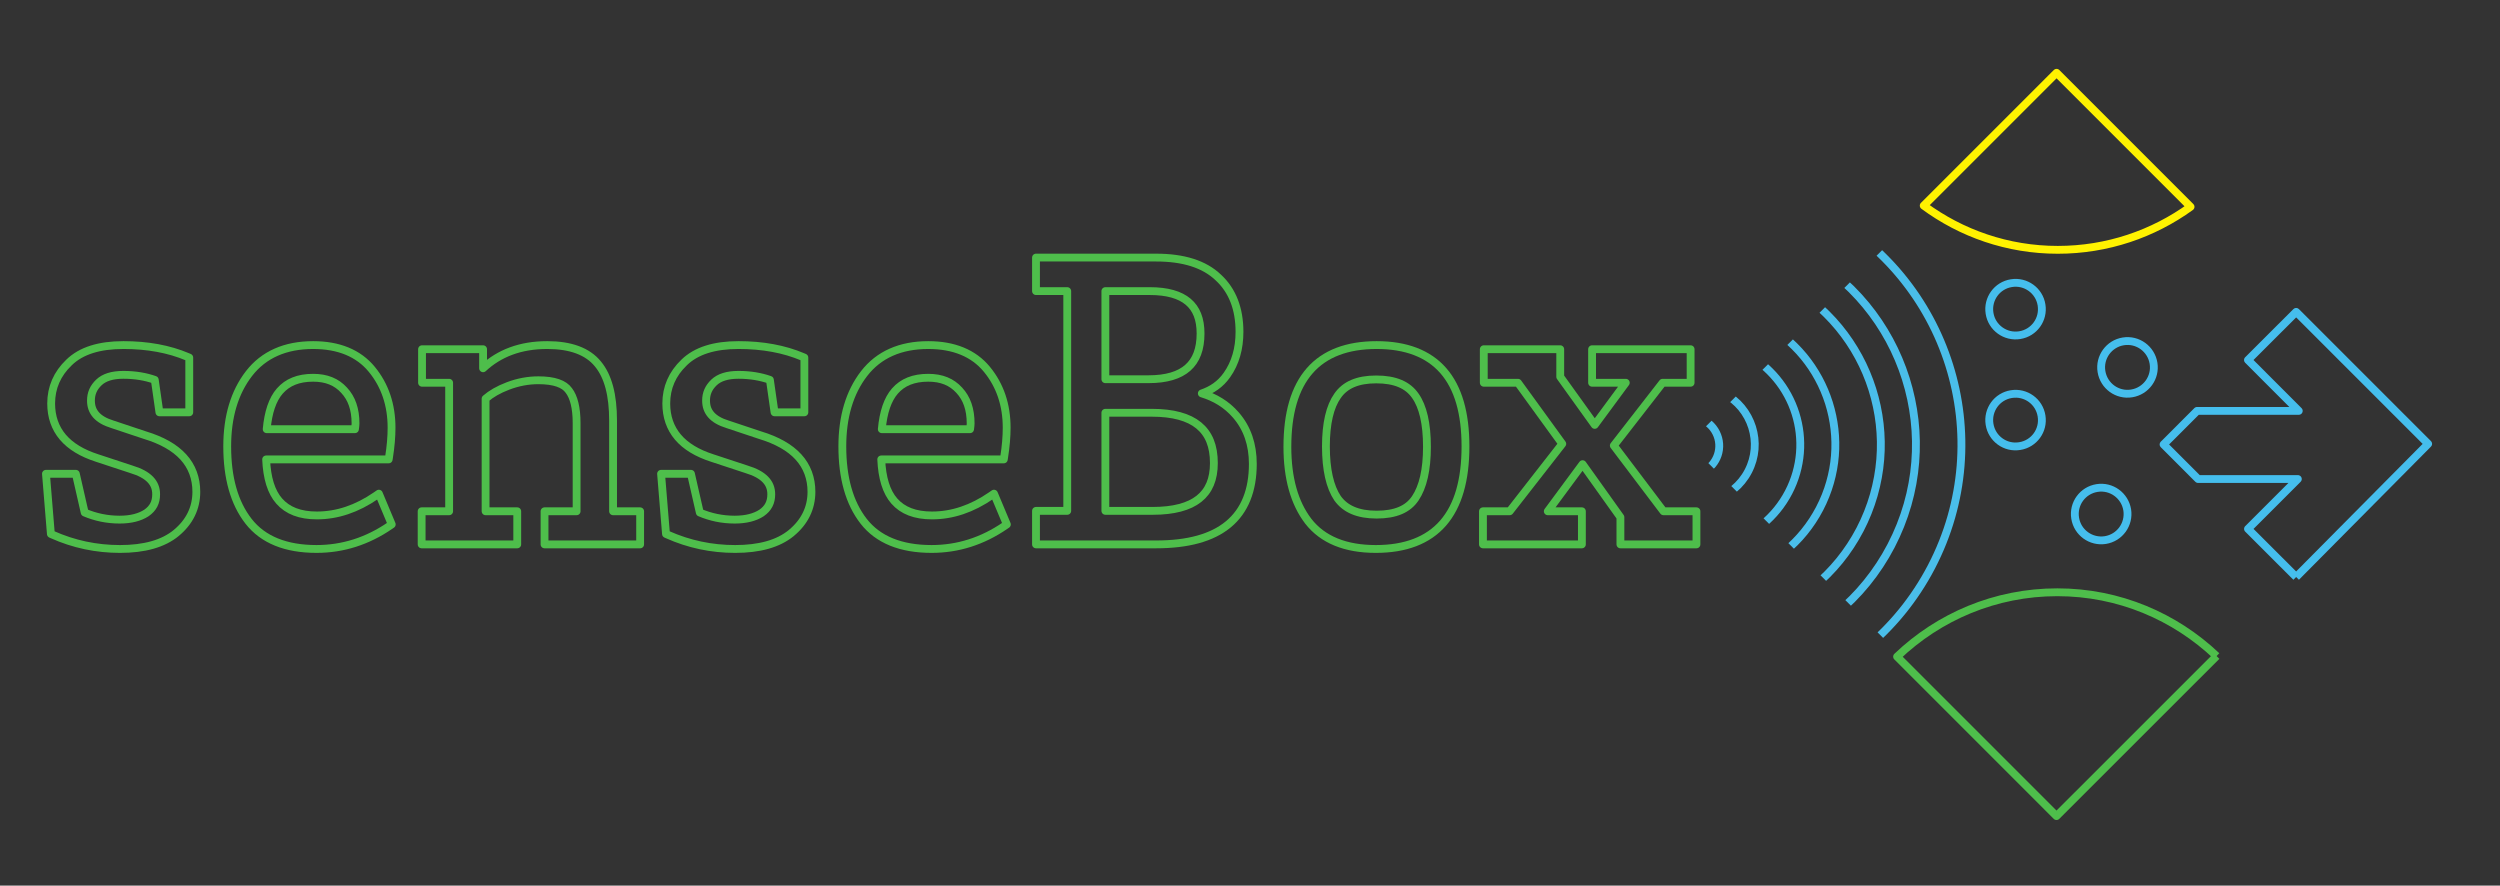 <?xml version="1.0" encoding="UTF-8" standalone="no"?>
<!DOCTYPE svg PUBLIC "-//W3C//DTD SVG 1.1//EN" "http://www.w3.org/Graphics/SVG/1.1/DTD/svg11.dtd">
<svg width="100%" height="100%" viewBox="0 0 319 113" version="1.1" xmlns="http://www.w3.org/2000/svg" xmlns:xlink="http://www.w3.org/1999/xlink" xml:space="preserve" style="fill-rule:evenodd;clip-rule:evenodd;stroke-linejoin:round;stroke-miterlimit:1.414;">
    <rect x="0" y="0" width="319" height="113" fill="#333333" stroke="none"/>
    <g id="g4366" transform="matrix(1.063,0,0,1.063,100.962,-983.23)">
        <path id="path3354" d="M171.098,1003.71C166.104,998.976 159.386,996.052 151.979,996.052C144.507,996.052 137.74,999.006 132.742,1003.78L151.879,1022.92L171.098,1003.71" style="fill:none;stroke:rgb(78,190,75);stroke-width:0.94px;"/>
        <path id="path3356" d="M152.03,954.947C146.007,954.947 140.442,952.966 135.94,949.641L151.886,933.695L167.972,949.782C163.492,953.024 157.99,954.947 152.03,954.947" style="fill:none;stroke:rgb(255,242,0);stroke-width:0.94px;"/>
        <path id="path3358" d="M150.082,961.563C150.363,963.3 149.188,964.918 147.463,965.19C145.738,965.465 144.115,964.288 143.844,962.574C143.563,960.843 144.738,959.22 146.463,958.948C148.186,958.666 149.811,959.844 150.082,961.563" style="fill:none;stroke:rgb(69,190,237);stroke-width:0.94px;"/>
        <path id="path3362" d="M160.368,986.162C160.64,987.884 159.474,989.507 157.74,989.786C156.012,990.055 154.397,988.886 154.12,987.164C153.839,985.433 155.014,983.816 156.74,983.54C158.465,983.257 160.083,984.436 160.368,986.162" style="fill:none;stroke:rgb(69,190,237);stroke-width:0.94px;"/>
        <path id="path3364" d="M163.526,968.563C163.803,970.279 162.632,971.903 160.902,972.182C159.179,972.464 157.559,971.287 157.278,969.56C156.998,967.835 158.179,966.212 159.898,965.935C161.628,965.657 163.245,966.835 163.526,968.563" style="fill:none;stroke:rgb(69,190,237);stroke-width:0.94px;"/>
        <path id="path3366" d="M180.646,994.22L174.865,988.444L180.85,982.459L168.876,982.459L164.73,978.309L168.759,974.279L180.96,974.279L174.86,968.171L180.647,962.394L196.493,978.24L180.646,994.221" style="fill:none;stroke:rgb(69,190,237);stroke-width:0.94px;"/>
        <g id="g4284">
            <path id="path4366" d="M83.132,966.877L83.132,970.903L87.234,970.903L92.554,978.236L86.24,986.33L83.032,986.33L83.032,990.305L94.908,990.305L94.908,986.33L90.813,986.33L94.991,980.675L99.533,987.043L99.533,990.305L108.66,990.305L108.66,986.33L104.702,986.33L98.739,978.443L104.599,970.903L107.959,970.903L107.959,966.877L96.132,966.877L96.132,970.903L100.177,970.903L96.449,975.96L92.308,970.19L92.308,966.877L83.132,966.877L83.132,966.877Z" style="fill:none;stroke:rgb(78,190,75);stroke-width:0.94px;"/>
            <path id="path43661" d="M70.271,966.379C66.745,966.379 64.037,967.399 62.236,969.46C60.434,971.522 59.557,974.58 59.557,978.592C59.557,982.339 60.386,985.331 62.072,987.534L62.075,987.537C63.808,989.756 66.542,990.855 70.171,990.855C73.715,990.855 76.436,989.827 78.246,987.749C80.056,985.671 80.934,982.587 80.934,978.541C80.934,974.546 80.064,971.502 78.271,969.449C76.477,967.396 73.782,966.379 70.272,966.379L70.271,966.379ZM70.22,970.503C72.491,970.503 74.013,971.165 74.913,972.468L74.916,972.471C75.824,973.755 76.31,975.795 76.31,978.593C76.31,981.357 75.827,983.412 74.913,984.768L74.911,984.771C74.044,986.071 72.543,986.731 70.271,986.731C68.036,986.731 66.511,986.07 65.576,984.763C64.664,983.409 64.182,981.337 64.182,978.542C64.182,975.778 64.667,973.757 65.576,972.472L65.579,972.469C66.48,971.164 67.983,970.503 70.22,970.503L70.22,970.503Z" style="fill:none;stroke:rgb(78,190,75);stroke-width:0.94px;"/>
            <path id="path43662" d="M29.38,955.877L29.38,959.901L33.131,959.901L33.131,986.281L29.38,986.281L29.38,990.305L43.794,990.305C47.604,990.305 50.507,989.519 52.469,987.895C54.431,986.271 55.409,983.821 55.409,980.641C55.409,978.314 54.733,976.345 53.382,974.786C52.24,973.467 50.839,972.656 49.285,972.183C50.463,971.781 51.509,971.102 52.301,969.971C53.308,968.546 53.807,966.807 53.807,964.789C53.807,962.026 52.958,959.824 51.256,958.26C49.579,956.656 47.074,955.877 43.794,955.877L29.38,955.877L29.38,955.877ZM37.707,959.901L43.044,959.901C45.134,959.901 46.656,960.344 47.644,961.178C48.633,962.012 49.134,963.251 49.134,964.989C49.134,966.864 48.615,968.208 47.6,969.106C46.586,970.004 45.033,970.478 42.895,970.478L37.707,970.478L37.707,959.901L37.707,959.901ZM37.707,974.505L43.293,974.505C45.834,974.505 47.696,975.027 48.909,976.021C50.122,977.015 50.733,978.487 50.733,980.541C50.733,982.492 50.134,983.89 48.938,984.836C47.743,985.781 45.902,986.281 43.393,986.281L37.707,986.281L37.707,974.505Z" style="fill:none;stroke:rgb(78,190,75);stroke-width:0.94px;"/>
            <path id="path43663" d="M16.447,966.379C13.109,966.379 10.507,967.523 8.748,969.8C6.999,972.063 6.133,974.99 6.133,978.541C6.133,982.321 6.978,985.333 8.699,987.536C10.433,989.756 13.185,990.854 16.847,990.854C20.009,990.854 22.96,989.917 25.674,988.051L25.884,987.907L24.336,984.215L24.021,984.435C21.696,986.039 19.328,986.83 16.896,986.83C14.856,986.83 13.378,986.249 12.369,985.099C11.412,984.008 10.899,982.325 10.804,980.104L25.515,980.104L25.557,979.84C25.759,978.56 25.859,977.378 25.859,976.292C25.859,973.565 25.068,971.215 23.488,969.292C21.892,967.348 19.512,966.379 16.447,966.379L16.447,966.379ZM16.447,970.303C18.047,970.303 19.259,970.801 20.165,971.802L20.168,971.802L20.168,971.805C21.074,972.773 21.535,974.082 21.535,975.792C21.535,975.966 21.5,976.225 21.467,976.478L10.87,976.478C11.053,974.447 11.57,972.898 12.445,971.898C13.374,970.836 14.678,970.303 16.447,970.303L16.447,970.303Z" style="fill:none;stroke:rgb(78,190,75);stroke-width:0.94px;"/>
            <path id="path43664" d="M-6.337,966.379C-9.218,966.379 -11.407,967.057 -12.851,968.464C-14.271,969.815 -15,971.48 -15,973.391C-15,974.969 -14.533,976.331 -13.601,977.43C-12.67,978.528 -11.288,979.358 -9.484,979.938L-5.38,981.29L-5.375,981.293C-4.342,981.6 -3.591,982.012 -3.109,982.509C-2.627,983.006 -2.398,983.579 -2.398,984.292C-2.398,985.272 -2.768,985.98 -3.561,986.531C-4.363,987.054 -5.43,987.332 -6.786,987.332C-8.299,987.332 -9.685,987.031 -10.976,986.484L-12.038,981.83L-15.625,981.83L-15.034,989.053L-14.866,989.129C-12.293,990.28 -9.577,990.855 -6.735,990.855C-3.823,990.855 -1.562,990.231 0.014,988.936L0.014,988.933C1.606,987.618 2.426,985.946 2.426,983.993C2.426,982.36 1.901,980.944 0.859,979.806C-0.182,978.669 -1.722,977.806 -3.736,977.195L-3.746,977.192L-7.641,975.893L-7.646,975.89C-8.542,975.618 -9.187,975.238 -9.604,974.77C-10.02,974.301 -10.224,973.742 -10.224,973.039C-10.224,972.183 -9.919,971.482 -9.272,970.865C-8.647,970.27 -7.687,969.952 -6.337,969.952C-4.897,969.952 -3.654,970.172 -2.562,970.555L-2.005,974.452L1.577,974.452L1.577,967.882L1.386,967.801C-0.859,966.849 -3.436,966.378 -6.337,966.378L-6.337,966.379Z" style="fill:none;stroke:rgb(78,190,75);stroke-width:0.94px;"/>
            <path id="path43665" d="M-29.301,966.379C-32.529,966.379 -35.063,967.373 -36.99,969.165L-36.99,966.877L-44.318,966.877L-44.318,970.903L-41.065,970.903L-41.065,986.33L-44.366,986.33L-44.366,990.305L-32.89,990.305L-32.89,986.33L-36.69,986.33L-36.69,972.815C-36.034,972.244 -35.155,971.725 -33.992,971.284C-32.791,970.83 -31.579,970.603 -30.351,970.603C-28.432,970.603 -27.254,971.046 -26.708,971.821L-26.698,971.831C-26.098,972.612 -25.763,973.911 -25.763,975.741L-25.763,986.33L-29.614,986.33L-29.614,990.305L-18.138,990.305L-18.138,986.33L-21.387,986.33L-21.387,975.443C-21.387,972.403 -21.973,970.127 -23.209,968.643L-23.211,968.64C-24.454,967.115 -26.514,966.378 -29.301,966.378L-29.301,966.379Z" style="fill:none;stroke:rgb(78,190,75);stroke-width:0.94px;"/>
            <path id="path43666" d="M-57.39,966.379C-60.728,966.379 -63.33,967.523 -65.089,969.8C-66.838,972.063 -67.704,974.99 -67.704,978.541C-67.704,982.321 -66.859,985.333 -65.138,987.536C-63.404,989.756 -60.652,990.854 -56.99,990.854C-53.828,990.854 -50.877,989.917 -48.163,988.051L-47.953,987.907L-49.501,984.215L-49.816,984.435C-52.141,986.039 -54.509,986.83 -56.941,986.83C-58.981,986.83 -60.459,986.249 -61.468,985.099C-62.425,984.008 -62.938,982.325 -63.033,980.104L-48.322,980.104L-48.28,979.84C-48.078,978.56 -47.978,977.378 -47.978,976.292C-47.978,973.565 -48.769,971.215 -50.349,969.292C-51.945,967.348 -54.325,966.379 -57.39,966.379L-57.39,966.379ZM-57.39,970.303C-55.79,970.303 -54.578,970.801 -53.672,971.802L-53.669,971.802L-53.669,971.805C-52.763,972.773 -52.302,974.082 -52.302,975.792C-52.302,975.966 -52.337,976.225 -52.37,976.478L-62.967,976.478C-62.784,974.447 -62.267,972.898 -61.392,971.898C-60.463,970.836 -59.159,970.303 -57.39,970.303L-57.39,970.303Z" style="fill:none;stroke:rgb(78,190,75);stroke-width:0.94px;"/>
            <path id="path43667" d="M-80.174,966.379C-83.055,966.379 -85.244,967.057 -86.688,968.464C-88.108,969.815 -88.837,971.48 -88.837,973.391C-88.837,974.969 -88.37,976.331 -87.438,977.43C-86.507,978.528 -85.125,979.358 -83.321,979.938L-79.217,981.29L-79.212,981.293C-78.179,981.6 -77.428,982.012 -76.946,982.509C-76.464,983.006 -76.235,983.579 -76.235,984.292C-76.235,985.272 -76.605,985.98 -77.398,986.531C-78.2,987.054 -79.267,987.332 -80.623,987.332C-82.136,987.332 -83.522,987.031 -84.813,986.484L-85.875,981.83L-89.462,981.83L-88.871,989.053L-88.703,989.129C-86.13,990.28 -83.414,990.855 -80.572,990.855C-77.66,990.855 -75.399,990.231 -73.823,988.936L-73.823,988.933C-72.231,987.618 -71.411,985.946 -71.411,983.993C-71.411,982.36 -71.936,980.944 -72.978,979.806C-74.019,978.669 -75.559,977.806 -77.573,977.195L-77.583,977.192L-81.478,975.893L-81.483,975.89C-82.379,975.618 -83.024,975.238 -83.441,974.77C-83.857,974.301 -84.061,973.742 -84.061,973.039C-84.061,972.183 -83.756,971.482 -83.109,970.865C-82.484,970.27 -81.524,969.952 -80.174,969.952C-78.734,969.952 -77.491,970.172 -76.399,970.555L-75.842,974.452L-72.26,974.452L-72.26,967.882L-72.451,967.801C-74.696,966.849 -77.273,966.378 -80.174,966.378L-80.174,966.379Z" style="fill:none;stroke:rgb(78,190,75);stroke-width:0.94px;"/>
        </g>
        <path id="path3360" d="M150.083,974.885C150.368,976.613 149.189,978.236 147.463,978.505C145.738,978.791 144.12,977.612 143.844,975.893C143.563,974.161 144.738,972.538 146.459,972.266C148.187,971.984 149.811,973.16 150.083,974.885" style="fill:none;stroke:rgb(69,190,237);stroke-width:0.94px;"/>
        <g id="g3370" transform="matrix(0.225,5.652e-06,-5.652e-06,-0.225,-202.63,1048.92)">
            <clipPath id="_clip1">
                <path d="M1776.56,314.355L1577.99,115.773L1379.41,314.355L1577.99,512.93L1776.56,314.355"/>
            </clipPath>
            <g clip-path="url(#_clip1)">
                <g id="path3376" transform="matrix(0.954,0.3,-0.3,0.954,158.311,-401.071)">
                    <path d="M1413.79,344.719L1405.21,336.137C1411.26,330.078 1414.23,322.25 1414.25,314.313C1414.23,306.375 1411.26,298.555 1405.23,292.516C1399.17,286.473 1391.34,283.496 1383.41,283.48C1375.46,283.496 1367.63,286.473 1361.57,292.527C1355.53,298.574 1352.55,306.398 1352.54,314.332C1352.55,322.266 1355.53,330.086 1361.57,336.137L1361.88,336.441L1361.56,336.133C1367.63,342.18 1375.46,345.16 1383.4,345.172C1391.34,345.156 1399.16,342.188 1405.2,336.141L1405.21,336.137L1413.79,344.719L1422.37,353.293C1411.65,364.043 1397.47,369.457 1383.4,369.441C1369.33,369.457 1355.15,364.035 1344.41,353.305L1344.73,353.621L1344.41,353.297C1333.67,342.57 1328.26,328.395 1328.27,314.332C1328.26,300.27 1333.67,286.094 1344.41,275.363C1355.15,264.617 1369.34,259.195 1383.41,259.211C1397.48,259.199 1411.65,264.617 1422.39,275.352C1433.12,286.074 1438.53,300.246 1438.52,314.313C1438.53,328.375 1433.12,342.559 1422.37,353.297L1422.69,352.98L1422.37,353.293L1413.79,344.719" style="fill:none;stroke:rgb(74,190,234);stroke-width:4.19px;"/>
                </g>
                <g id="path3378" transform="matrix(0.954,0.3,-0.3,0.954,158.311,-401.071)">
                    <path d="M1444.18,375.129L1435.6,366.547C1450.05,352.09 1457.22,333.27 1457.23,314.332C1457.22,295.395 1450.04,276.57 1435.6,262.117C1421.16,247.688 1402.32,240.508 1383.38,240.492C1364.45,240.508 1345.63,247.672 1331.18,262.117C1316.73,276.57 1309.57,295.383 1309.55,314.305C1309.57,333.242 1316.75,352.066 1331.2,366.52C1345.66,380.973 1364.48,388.152 1383.42,388.168C1402.34,388.152 1421.14,380.988 1435.6,366.547L1452.76,383.711C1433.63,402.84 1408.47,412.449 1383.42,412.438C1358.34,412.449 1333.16,402.82 1314.04,383.684C1294.9,364.563 1285.27,339.379 1285.28,314.305C1285.27,289.25 1294.88,264.082 1314.02,244.953C1333.15,225.816 1358.32,216.211 1383.38,216.223C1408.46,216.211 1433.64,225.828 1452.76,244.953C1471.89,264.082 1481.52,289.262 1481.5,314.332C1481.52,339.398 1471.9,364.578 1452.76,383.711L1444.18,375.129" style="fill:none;stroke:rgb(74,190,234);stroke-width:4.19px;"/>
                </g>
                <g id="path3380" transform="matrix(0.954,0.3,-0.3,0.954,158.311,-401.071)">
                    <path d="M1474.57,405.523L1465.99,396.941C1488.84,374.09 1500.21,344.277 1500.22,314.352C1500.21,284.41 1488.82,254.574 1465.99,231.727C1443.15,208.895 1413.32,197.52 1383.38,197.508C1353.46,197.52 1323.64,208.883 1300.79,231.727C1277.95,254.566 1266.59,284.371 1266.57,314.293C1266.59,344.238 1277.97,374.074 1300.81,396.93C1323.65,419.762 1353.48,431.141 1383.42,431.152C1413.34,431.141 1443.15,419.781 1465.99,396.941L1474.57,405.523L1483.15,414.102C1455.64,441.637 1419.47,455.438 1383.42,455.426C1347.35,455.438 1311.17,441.613 1283.65,414.09C1256.11,386.563 1242.29,350.371 1242.3,314.293C1242.29,278.242 1256.09,242.074 1283.63,214.563C1311.15,187.027 1347.33,173.223 1383.38,173.234C1419.45,173.223 1455.63,187.043 1483.15,214.563C1510.68,242.09 1524.5,278.273 1524.49,314.352C1524.51,350.406 1510.7,386.582 1483.15,414.105L1483.6,413.656L1483.15,414.102L1474.57,405.523" style="fill:none;stroke:rgb(74,190,234);stroke-width:4.19px;"/>
                </g>
                <g id="path3382" transform="matrix(0.954,0.3,-0.3,0.954,158.311,-401.071)">
                    <path d="M1395.06,317.23C1396.43,308.734 1390.68,300.82 1382.23,299.484C1373.79,298.125 1365.86,303.898 1364.51,312.281C1363.14,320.746 1368.91,328.691 1377.34,330.016C1385.78,331.391 1393.71,325.641 1395.06,317.23" style="fill:none;stroke:rgb(74,190,234);stroke-width:4.19px;"/>
                </g>
            </g>
        </g>
    </g>
</svg>
